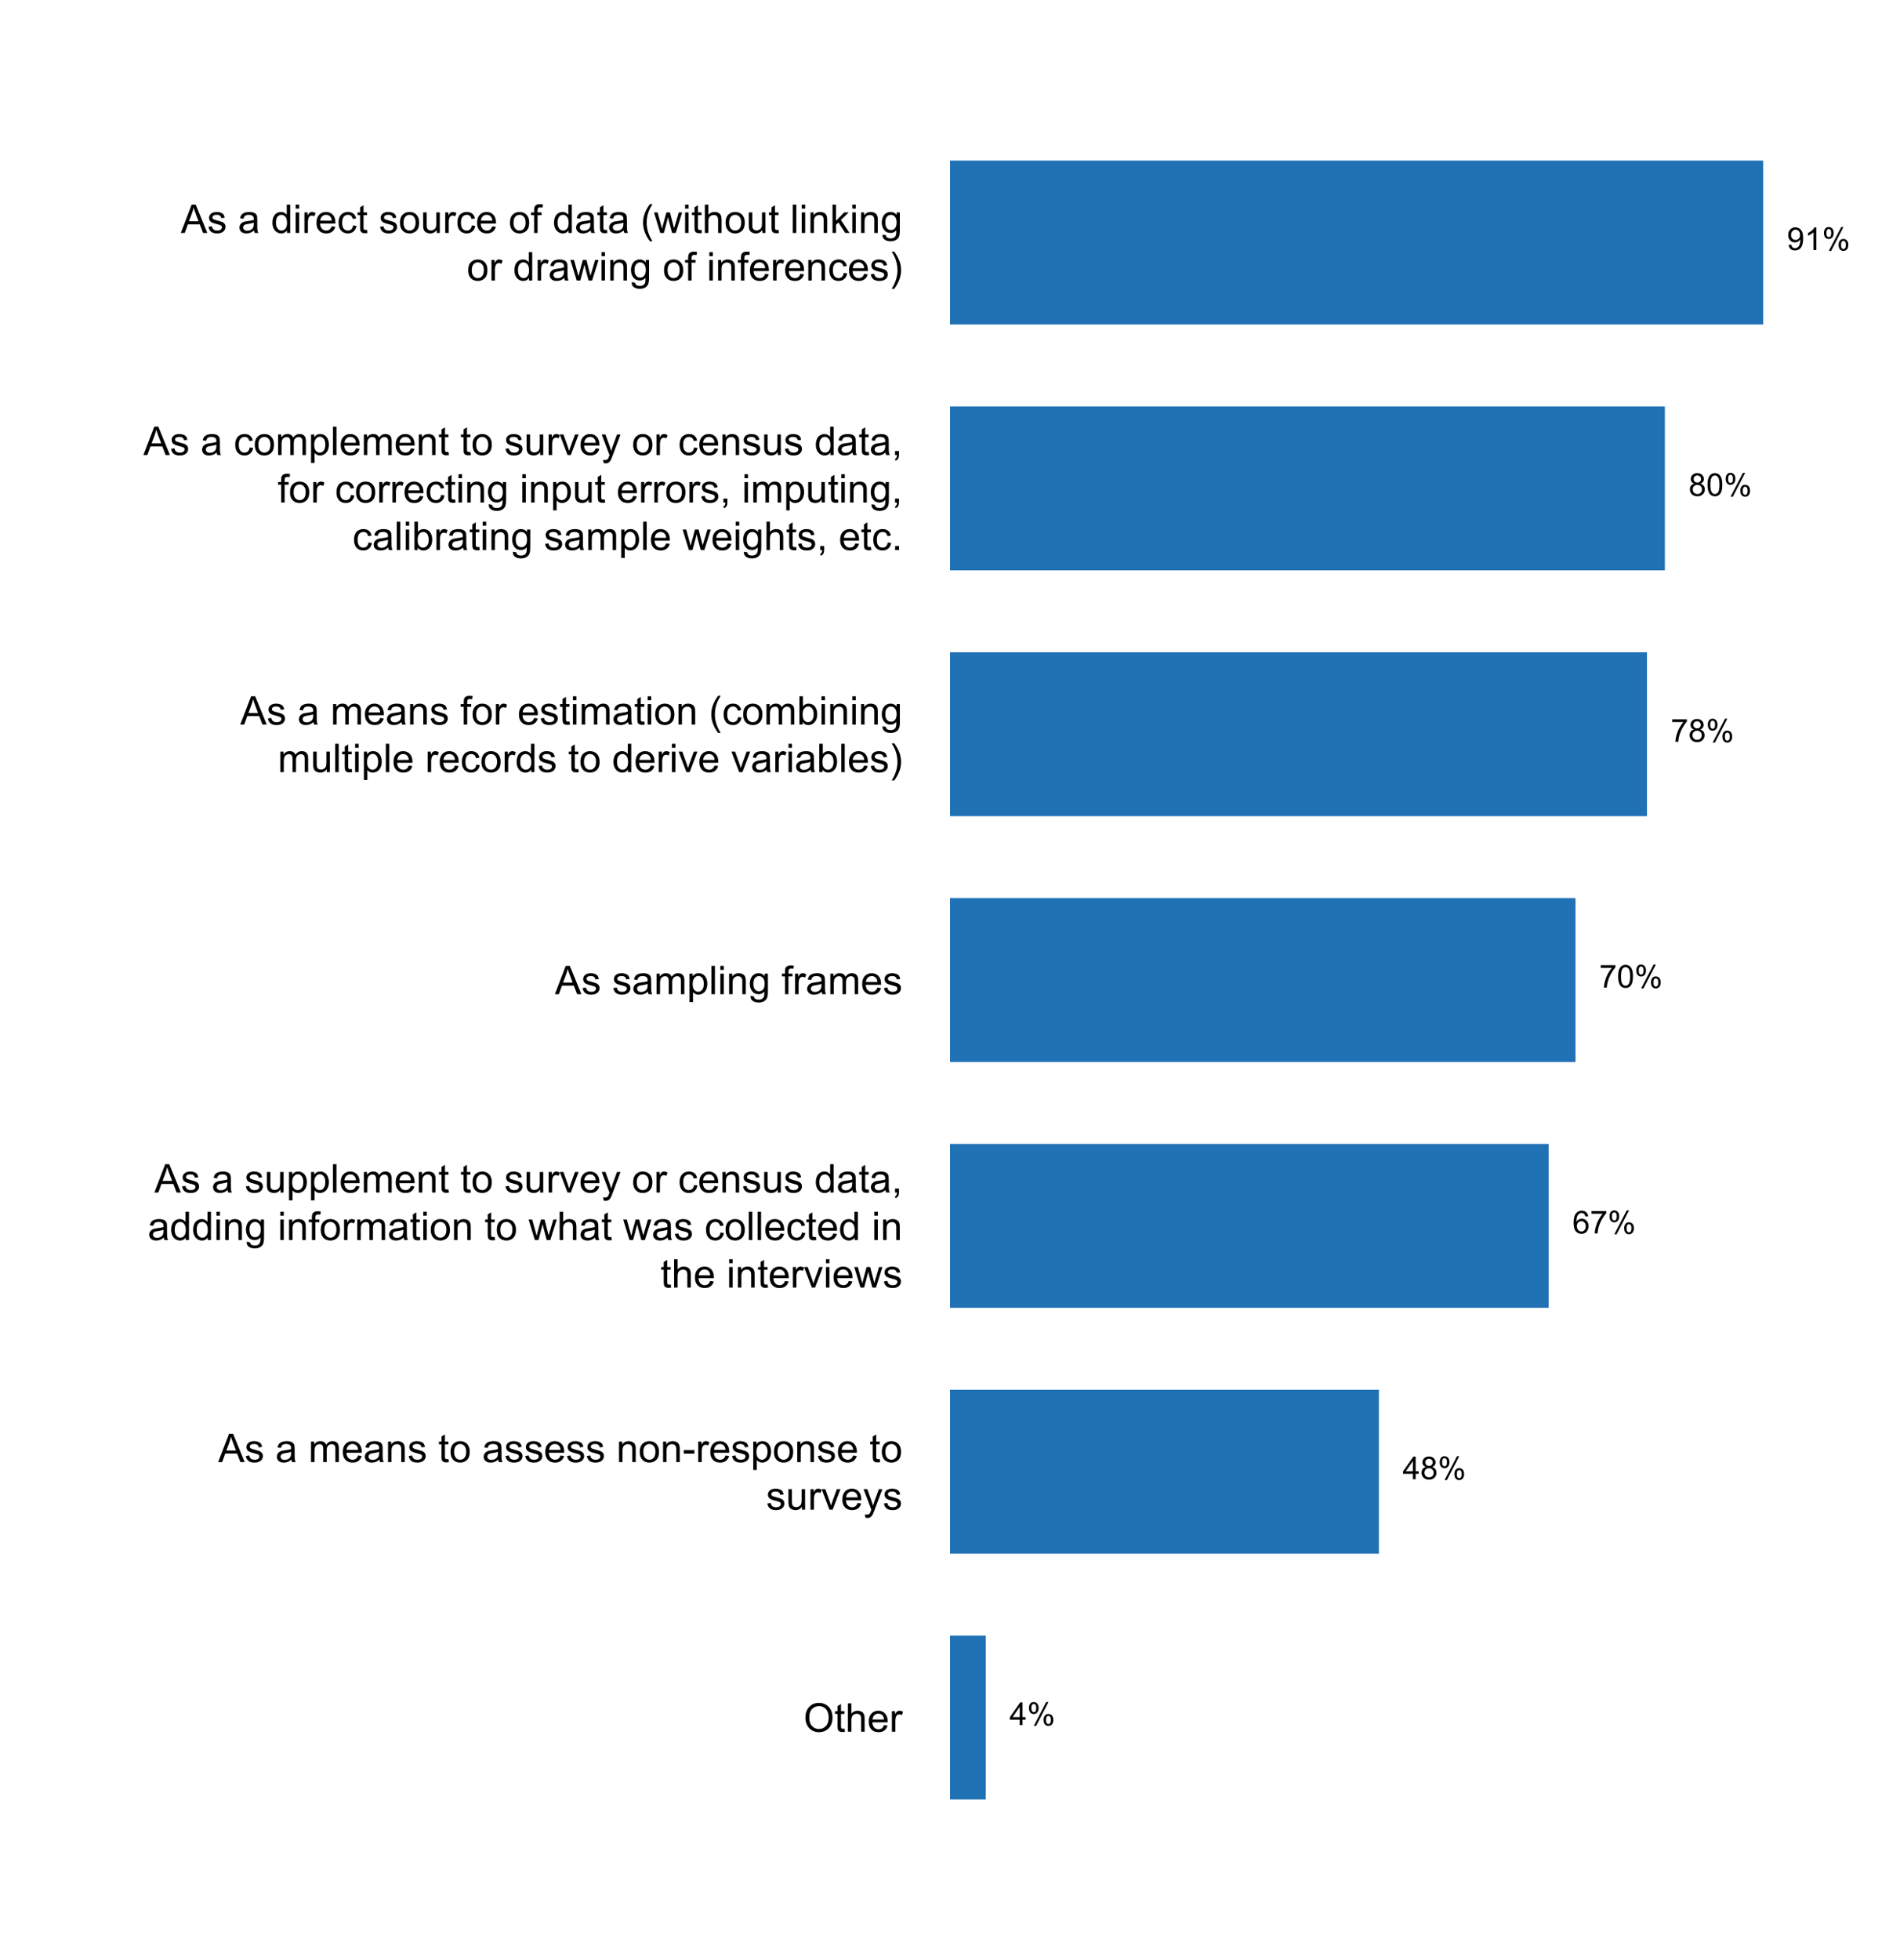 <?xml version="1.0" encoding="UTF-8"?>
<svg xmlns="http://www.w3.org/2000/svg" xmlns:xlink="http://www.w3.org/1999/xlink" width="576pt" height="594pt" viewBox="0 0 576 594" version="1.1">
<defs>
<g>
<symbol overflow="visible" id="glyph0-0">
<path style="stroke:none;" d="M 1.5 0 L 1.5 -7.5 L 7.5 -7.5 L 7.5 0 Z M 1.688 -0.188 L 7.312 -0.188 L 7.312 -7.312 L 1.688 -7.312 Z M 1.688 -0.188 "/>
</symbol>
<symbol overflow="visible" id="glyph0-1">
<path style="stroke:none;" d="M 0.578 -4.184 C 0.574 -5.605 0.957 -6.719 1.727 -7.531 C 2.488 -8.336 3.477 -8.742 4.695 -8.742 C 5.484 -8.742 6.199 -8.551 6.836 -8.172 C 7.473 -7.793 7.957 -7.266 8.293 -6.586 C 8.625 -5.906 8.793 -5.137 8.797 -4.281 C 8.793 -3.41 8.617 -2.633 8.27 -1.945 C 7.914 -1.258 7.418 -0.734 6.773 -0.383 C 6.125 -0.027 5.43 0.145 4.688 0.148 C 3.879 0.145 3.156 -0.047 2.52 -0.438 C 1.879 -0.824 1.395 -1.359 1.07 -2.039 C 0.738 -2.715 0.574 -3.43 0.578 -4.184 Z M 1.75 -4.164 C 1.746 -3.129 2.023 -2.312 2.586 -1.719 C 3.141 -1.121 3.84 -0.824 4.68 -0.828 C 5.535 -0.824 6.238 -1.125 6.793 -1.73 C 7.344 -2.328 7.621 -3.184 7.625 -4.289 C 7.621 -4.984 7.504 -5.594 7.27 -6.117 C 7.031 -6.641 6.684 -7.043 6.23 -7.332 C 5.77 -7.617 5.262 -7.762 4.699 -7.766 C 3.895 -7.762 3.199 -7.484 2.621 -6.934 C 2.035 -6.379 1.746 -5.457 1.75 -4.164 Z M 1.75 -4.164 "/>
</symbol>
<symbol overflow="visible" id="glyph0-2">
<path style="stroke:none;" d="M 3.094 -0.945 L 3.246 -0.012 C 2.949 0.051 2.684 0.082 2.449 0.082 C 2.066 0.082 1.77 0.023 1.559 -0.098 C 1.348 -0.219 1.199 -0.379 1.113 -0.578 C 1.027 -0.773 0.984 -1.188 0.984 -1.82 L 0.984 -5.402 L 0.211 -5.402 L 0.211 -6.223 L 0.984 -6.223 L 0.984 -7.766 L 2.031 -8.398 L 2.031 -6.223 L 3.094 -6.223 L 3.094 -5.402 L 2.031 -5.402 L 2.031 -1.766 C 2.027 -1.461 2.047 -1.27 2.086 -1.184 C 2.125 -1.098 2.184 -1.027 2.27 -0.977 C 2.352 -0.926 2.473 -0.902 2.633 -0.902 C 2.742 -0.902 2.898 -0.914 3.094 -0.945 Z M 3.094 -0.945 "/>
</symbol>
<symbol overflow="visible" id="glyph0-3">
<path style="stroke:none;" d="M 0.789 0 L 0.789 -8.59 L 1.844 -8.59 L 1.844 -5.508 C 2.336 -6.078 2.957 -6.363 3.711 -6.363 C 4.164 -6.363 4.566 -6.27 4.91 -6.09 C 5.25 -5.906 5.492 -5.656 5.641 -5.34 C 5.785 -5.016 5.859 -4.551 5.859 -3.945 L 5.859 0 L 4.805 0 L 4.805 -3.945 C 4.805 -4.469 4.688 -4.852 4.461 -5.094 C 4.227 -5.328 3.906 -5.449 3.492 -5.453 C 3.18 -5.449 2.883 -5.367 2.609 -5.211 C 2.328 -5.047 2.133 -4.828 2.02 -4.551 C 1.898 -4.273 1.84 -3.891 1.844 -3.406 L 1.844 0 Z M 0.789 0 "/>
</symbol>
<symbol overflow="visible" id="glyph0-4">
<path style="stroke:none;" d="M 5.051 -2.004 L 6.141 -1.867 C 5.969 -1.23 5.648 -0.738 5.184 -0.387 C 4.719 -0.035 4.125 0.141 3.406 0.141 C 2.492 0.141 1.77 -0.137 1.238 -0.699 C 0.699 -1.254 0.434 -2.043 0.438 -3.059 C 0.434 -4.105 0.703 -4.918 1.246 -5.496 C 1.781 -6.074 2.48 -6.363 3.344 -6.363 C 4.176 -6.363 4.855 -6.078 5.383 -5.512 C 5.91 -4.945 6.176 -4.148 6.176 -3.125 C 6.176 -3.059 6.172 -2.965 6.172 -2.844 L 1.531 -2.844 C 1.562 -2.156 1.758 -1.633 2.109 -1.27 C 2.457 -0.906 2.891 -0.727 3.41 -0.727 C 3.797 -0.727 4.125 -0.828 4.402 -1.031 C 4.672 -1.234 4.891 -1.559 5.051 -2.004 Z M 1.586 -3.711 L 5.062 -3.711 C 5.016 -4.227 4.883 -4.621 4.664 -4.887 C 4.328 -5.293 3.891 -5.496 3.359 -5.496 C 2.871 -5.496 2.465 -5.332 2.137 -5.008 C 1.805 -4.684 1.621 -4.25 1.586 -3.711 Z M 1.586 -3.711 "/>
</symbol>
<symbol overflow="visible" id="glyph0-5">
<path style="stroke:none;" d="M 0.781 0 L 0.781 -6.223 L 1.727 -6.223 L 1.727 -5.281 C 1.969 -5.719 2.191 -6.012 2.398 -6.152 C 2.602 -6.293 2.828 -6.363 3.078 -6.363 C 3.43 -6.363 3.793 -6.25 4.16 -6.023 L 3.797 -5.047 C 3.539 -5.195 3.281 -5.273 3.023 -5.273 C 2.793 -5.273 2.586 -5.203 2.402 -5.066 C 2.215 -4.926 2.082 -4.734 2.008 -4.488 C 1.891 -4.113 1.832 -3.703 1.836 -3.258 L 1.836 0 Z M 0.781 0 "/>
</symbol>
<symbol overflow="visible" id="glyph0-6">
<path style="stroke:none;" d="M -0.016 0 L 3.281 -8.59 L 4.508 -8.59 L 8.023 0 L 6.727 0 L 5.727 -2.602 L 2.133 -2.602 L 1.188 0 Z M 2.461 -3.527 L 5.375 -3.527 L 4.477 -5.906 C 4.203 -6.629 4 -7.223 3.867 -7.688 C 3.758 -7.133 3.602 -6.586 3.406 -6.047 Z M 2.461 -3.527 "/>
</symbol>
<symbol overflow="visible" id="glyph0-7">
<path style="stroke:none;" d="M 0.367 -1.859 L 1.414 -2.023 C 1.469 -1.602 1.633 -1.281 1.902 -1.059 C 2.168 -0.836 2.543 -0.727 3.023 -0.727 C 3.508 -0.727 3.867 -0.824 4.102 -1.023 C 4.336 -1.219 4.453 -1.449 4.453 -1.719 C 4.453 -1.953 4.348 -2.141 4.141 -2.281 C 3.996 -2.371 3.637 -2.492 3.062 -2.637 C 2.289 -2.832 1.754 -3 1.457 -3.145 C 1.156 -3.285 0.93 -3.48 0.777 -3.734 C 0.621 -3.984 0.543 -4.266 0.547 -4.57 C 0.543 -4.844 0.605 -5.098 0.734 -5.34 C 0.859 -5.574 1.035 -5.773 1.254 -5.93 C 1.418 -6.047 1.641 -6.148 1.926 -6.234 C 2.207 -6.32 2.512 -6.363 2.836 -6.363 C 3.324 -6.363 3.75 -6.293 4.121 -6.152 C 4.488 -6.012 4.762 -5.82 4.938 -5.578 C 5.113 -5.336 5.234 -5.016 5.305 -4.617 L 4.273 -4.477 C 4.223 -4.797 4.086 -5.047 3.863 -5.227 C 3.637 -5.406 3.32 -5.496 2.914 -5.496 C 2.426 -5.496 2.082 -5.414 1.875 -5.254 C 1.664 -5.094 1.559 -4.906 1.562 -4.695 C 1.559 -4.555 1.602 -4.434 1.695 -4.324 C 1.773 -4.211 1.91 -4.117 2.098 -4.043 C 2.203 -4.004 2.512 -3.914 3.031 -3.773 C 3.773 -3.574 4.293 -3.41 4.59 -3.285 C 4.879 -3.156 5.113 -2.973 5.285 -2.73 C 5.453 -2.488 5.535 -2.188 5.539 -1.828 C 5.535 -1.477 5.434 -1.145 5.23 -0.832 C 5.023 -0.52 4.727 -0.277 4.34 -0.113 C 3.953 0.059 3.516 0.141 3.031 0.141 C 2.219 0.141 1.602 -0.027 1.18 -0.363 C 0.754 -0.699 0.484 -1.195 0.367 -1.859 Z M 0.367 -1.859 "/>
</symbol>
<symbol overflow="visible" id="glyph0-8">
<path style="stroke:none;" d=""/>
</symbol>
<symbol overflow="visible" id="glyph0-9">
<path style="stroke:none;" d="M 4.852 -0.766 C 4.461 -0.434 4.082 -0.199 3.723 -0.062 C 3.355 0.074 2.969 0.141 2.562 0.141 C 1.875 0.141 1.352 -0.023 0.984 -0.359 C 0.617 -0.688 0.434 -1.117 0.434 -1.641 C 0.434 -1.945 0.5 -2.223 0.641 -2.473 C 0.777 -2.723 0.961 -2.926 1.188 -3.082 C 1.41 -3.234 1.664 -3.348 1.945 -3.43 C 2.152 -3.477 2.465 -3.531 2.883 -3.586 C 3.734 -3.688 4.359 -3.809 4.766 -3.949 C 4.766 -4.09 4.77 -4.18 4.77 -4.227 C 4.77 -4.648 4.668 -4.953 4.469 -5.133 C 4.199 -5.371 3.801 -5.488 3.27 -5.492 C 2.77 -5.488 2.402 -5.402 2.168 -5.23 C 1.934 -5.055 1.758 -4.746 1.648 -4.305 L 0.617 -4.445 C 0.707 -4.887 0.863 -5.242 1.078 -5.516 C 1.289 -5.781 1.598 -5.992 2.008 -6.141 C 2.41 -6.289 2.883 -6.363 3.422 -6.363 C 3.953 -6.363 4.383 -6.301 4.715 -6.176 C 5.047 -6.051 5.293 -5.891 5.449 -5.703 C 5.605 -5.512 5.715 -5.273 5.777 -4.984 C 5.809 -4.805 5.824 -4.48 5.828 -4.016 L 5.828 -2.609 C 5.824 -1.625 5.848 -1.004 5.895 -0.746 C 5.941 -0.484 6.031 -0.238 6.164 0 L 5.062 0 C 4.953 -0.219 4.883 -0.473 4.852 -0.766 Z M 4.766 -3.125 C 4.375 -2.965 3.801 -2.832 3.039 -2.727 C 2.605 -2.66 2.301 -2.59 2.121 -2.516 C 1.941 -2.434 1.801 -2.32 1.703 -2.172 C 1.605 -2.02 1.559 -1.852 1.559 -1.672 C 1.559 -1.387 1.664 -1.152 1.875 -0.969 C 2.086 -0.777 2.398 -0.684 2.812 -0.688 C 3.219 -0.684 3.578 -0.773 3.895 -0.953 C 4.211 -1.129 4.445 -1.371 4.594 -1.68 C 4.707 -1.918 4.762 -2.27 4.766 -2.734 Z M 4.766 -3.125 "/>
</symbol>
<symbol overflow="visible" id="glyph0-10">
<path style="stroke:none;" d="M 0.789 0 L 0.789 -6.223 L 1.734 -6.223 L 1.734 -5.352 C 1.93 -5.648 2.188 -5.895 2.512 -6.082 C 2.836 -6.27 3.207 -6.363 3.621 -6.363 C 4.082 -6.363 4.457 -6.266 4.754 -6.074 C 5.043 -5.883 5.254 -5.617 5.379 -5.273 C 5.871 -6 6.512 -6.363 7.301 -6.363 C 7.918 -6.363 8.391 -6.191 8.723 -5.848 C 9.055 -5.504 9.223 -4.977 9.223 -4.273 L 9.223 0 L 8.172 0 L 8.172 -3.922 C 8.168 -4.34 8.133 -4.645 8.07 -4.832 C 8 -5.016 7.879 -5.164 7.699 -5.277 C 7.52 -5.391 7.309 -5.449 7.066 -5.449 C 6.629 -5.449 6.266 -5.301 5.977 -5.012 C 5.688 -4.719 5.543 -4.254 5.543 -3.617 L 5.543 0 L 4.488 0 L 4.488 -4.043 C 4.488 -4.512 4.402 -4.863 4.23 -5.098 C 4.059 -5.332 3.777 -5.449 3.387 -5.449 C 3.09 -5.449 2.812 -5.371 2.562 -5.215 C 2.309 -5.059 2.129 -4.828 2.016 -4.527 C 1.898 -4.227 1.84 -3.793 1.844 -3.227 L 1.844 0 Z M 0.789 0 "/>
</symbol>
<symbol overflow="visible" id="glyph0-11">
<path style="stroke:none;" d="M 0.789 0 L 0.789 -6.223 L 1.742 -6.223 L 1.742 -5.336 C 2.195 -6.02 2.855 -6.363 3.719 -6.363 C 4.09 -6.363 4.434 -6.293 4.754 -6.16 C 5.066 -6.023 5.305 -5.848 5.461 -5.633 C 5.617 -5.41 5.727 -5.152 5.789 -4.852 C 5.828 -4.656 5.848 -4.312 5.848 -3.828 L 5.848 0 L 4.793 0 L 4.793 -3.785 C 4.793 -4.215 4.75 -4.535 4.668 -4.75 C 4.586 -4.961 4.441 -5.129 4.234 -5.258 C 4.023 -5.383 3.777 -5.449 3.5 -5.449 C 3.047 -5.449 2.66 -5.305 2.332 -5.02 C 2.004 -4.734 1.84 -4.195 1.844 -3.398 L 1.844 0 Z M 0.789 0 "/>
</symbol>
<symbol overflow="visible" id="glyph0-12">
<path style="stroke:none;" d="M 0.398 -3.109 C 0.398 -4.262 0.719 -5.117 1.359 -5.672 C 1.895 -6.133 2.547 -6.363 3.316 -6.363 C 4.172 -6.363 4.871 -6.082 5.414 -5.52 C 5.953 -4.957 6.223 -4.184 6.227 -3.199 C 6.223 -2.398 6.102 -1.766 5.867 -1.309 C 5.625 -0.848 5.277 -0.492 4.82 -0.238 C 4.359 0.016 3.859 0.141 3.316 0.141 C 2.441 0.141 1.734 -0.137 1.203 -0.695 C 0.664 -1.254 0.398 -2.059 0.398 -3.109 Z M 1.484 -3.109 C 1.48 -2.309 1.656 -1.711 2.004 -1.32 C 2.348 -0.922 2.785 -0.727 3.316 -0.727 C 3.84 -0.727 4.273 -0.926 4.621 -1.324 C 4.969 -1.723 5.145 -2.328 5.145 -3.148 C 5.145 -3.914 4.969 -4.496 4.617 -4.895 C 4.266 -5.289 3.832 -5.488 3.316 -5.492 C 2.785 -5.488 2.348 -5.293 2.004 -4.898 C 1.656 -4.5 1.48 -3.902 1.484 -3.109 Z M 1.484 -3.109 "/>
</symbol>
<symbol overflow="visible" id="glyph0-13">
<path style="stroke:none;" d="M 0.383 -2.578 L 0.383 -3.641 L 3.621 -3.641 L 3.621 -2.578 Z M 0.383 -2.578 "/>
</symbol>
<symbol overflow="visible" id="glyph0-14">
<path style="stroke:none;" d="M 0.789 2.383 L 0.789 -6.223 L 1.75 -6.223 L 1.75 -5.414 C 1.977 -5.73 2.234 -5.965 2.52 -6.125 C 2.801 -6.281 3.145 -6.363 3.555 -6.363 C 4.082 -6.363 4.551 -6.227 4.961 -5.953 C 5.363 -5.68 5.672 -5.293 5.883 -4.793 C 6.09 -4.293 6.191 -3.746 6.195 -3.156 C 6.191 -2.52 6.078 -1.945 5.852 -1.438 C 5.621 -0.922 5.289 -0.531 4.855 -0.266 C 4.418 0.008 3.961 0.141 3.48 0.141 C 3.129 0.141 2.812 0.066 2.535 -0.082 C 2.254 -0.23 2.023 -0.418 1.844 -0.645 L 1.844 2.383 Z M 1.746 -3.078 C 1.746 -2.273 1.906 -1.684 2.23 -1.301 C 2.555 -0.918 2.949 -0.727 3.41 -0.727 C 3.879 -0.727 4.277 -0.922 4.613 -1.32 C 4.945 -1.711 5.113 -2.328 5.117 -3.164 C 5.113 -3.953 4.949 -4.547 4.625 -4.945 C 4.297 -5.34 3.91 -5.535 3.457 -5.539 C 3.004 -5.535 2.605 -5.324 2.262 -4.906 C 1.918 -4.484 1.746 -3.875 1.746 -3.078 Z M 1.746 -3.078 "/>
</symbol>
<symbol overflow="visible" id="glyph0-15">
<path style="stroke:none;" d="M 4.867 0 L 4.867 -0.914 C 4.379 -0.211 3.723 0.141 2.895 0.141 C 2.527 0.141 2.184 0.07 1.867 -0.07 C 1.547 -0.211 1.309 -0.387 1.156 -0.602 C 1 -0.812 0.895 -1.074 0.832 -1.383 C 0.785 -1.59 0.762 -1.918 0.766 -2.367 L 0.766 -6.223 L 1.82 -6.223 L 1.82 -2.773 C 1.816 -2.219 1.84 -1.848 1.887 -1.656 C 1.949 -1.379 2.09 -1.16 2.309 -1.004 C 2.523 -0.84 2.789 -0.762 3.105 -0.766 C 3.418 -0.762 3.715 -0.844 3.996 -1.008 C 4.273 -1.172 4.469 -1.391 4.586 -1.672 C 4.699 -1.949 4.758 -2.355 4.758 -2.891 L 4.758 -6.223 L 5.812 -6.223 L 5.812 0 Z M 4.867 0 "/>
</symbol>
<symbol overflow="visible" id="glyph0-16">
<path style="stroke:none;" d="M 2.52 0 L 0.152 -6.223 L 1.266 -6.223 L 2.602 -2.496 C 2.746 -2.09 2.879 -1.672 3 -1.242 C 3.094 -1.57 3.223 -1.965 3.391 -2.426 L 4.773 -6.223 L 5.859 -6.223 L 3.504 0 Z M 2.52 0 "/>
</symbol>
<symbol overflow="visible" id="glyph0-17">
<path style="stroke:none;" d="M 0.742 2.398 L 0.625 1.406 C 0.855 1.469 1.059 1.5 1.23 1.5 C 1.465 1.5 1.652 1.461 1.793 1.383 C 1.934 1.305 2.047 1.195 2.141 1.055 C 2.203 0.949 2.312 0.688 2.461 0.27 C 2.48 0.207 2.512 0.121 2.555 0.012 L 0.195 -6.223 L 1.328 -6.223 L 2.625 -2.617 C 2.789 -2.16 2.938 -1.68 3.078 -1.18 C 3.195 -1.66 3.34 -2.133 3.508 -2.594 L 4.84 -6.223 L 5.895 -6.223 L 3.527 0.105 C 3.273 0.789 3.074 1.258 2.938 1.516 C 2.746 1.863 2.531 2.117 2.293 2.281 C 2.047 2.438 1.758 2.52 1.422 2.523 C 1.215 2.52 0.988 2.477 0.742 2.398 Z M 0.742 2.398 "/>
</symbol>
<symbol overflow="visible" id="glyph0-18">
<path style="stroke:none;" d="M 0.766 0 L 0.766 -8.59 L 1.82 -8.59 L 1.82 0 Z M 0.766 0 "/>
</symbol>
<symbol overflow="visible" id="glyph0-19">
<path style="stroke:none;" d="M 4.852 -2.281 L 5.891 -2.145 C 5.773 -1.426 5.484 -0.863 5.02 -0.465 C 4.551 -0.059 3.977 0.141 3.297 0.141 C 2.445 0.141 1.762 -0.137 1.246 -0.695 C 0.727 -1.25 0.469 -2.047 0.469 -3.086 C 0.469 -3.754 0.578 -4.344 0.801 -4.852 C 1.023 -5.355 1.363 -5.73 1.816 -5.984 C 2.27 -6.234 2.766 -6.363 3.305 -6.363 C 3.98 -6.363 4.531 -6.191 4.965 -5.848 C 5.391 -5.504 5.668 -5.02 5.789 -4.395 L 4.766 -4.234 C 4.664 -4.652 4.492 -4.969 4.246 -5.18 C 3.996 -5.391 3.695 -5.496 3.344 -5.496 C 2.809 -5.496 2.379 -5.305 2.051 -4.922 C 1.719 -4.539 1.551 -3.938 1.555 -3.117 C 1.551 -2.281 1.711 -1.672 2.035 -1.293 C 2.352 -0.914 2.77 -0.727 3.289 -0.727 C 3.695 -0.727 4.043 -0.852 4.324 -1.105 C 4.602 -1.359 4.777 -1.75 4.852 -2.281 Z M 4.852 -2.281 "/>
</symbol>
<symbol overflow="visible" id="glyph0-20">
<path style="stroke:none;" d="M 4.828 0 L 4.828 -0.785 C 4.43 -0.168 3.848 0.141 3.086 0.141 C 2.59 0.141 2.133 0.004 1.719 -0.27 C 1.297 -0.543 0.977 -0.922 0.75 -1.414 C 0.523 -1.898 0.41 -2.465 0.41 -3.105 C 0.41 -3.727 0.512 -4.289 0.719 -4.797 C 0.926 -5.301 1.238 -5.688 1.652 -5.957 C 2.066 -6.227 2.527 -6.363 3.039 -6.363 C 3.41 -6.363 3.746 -6.281 4.043 -6.125 C 4.336 -5.965 4.574 -5.762 4.758 -5.508 L 4.758 -8.59 L 5.805 -8.59 L 5.805 0 Z M 1.492 -3.105 C 1.488 -2.309 1.656 -1.711 1.996 -1.316 C 2.328 -0.922 2.727 -0.727 3.188 -0.727 C 3.648 -0.727 4.039 -0.914 4.359 -1.293 C 4.68 -1.668 4.84 -2.242 4.844 -3.016 C 4.84 -3.867 4.676 -4.492 4.352 -4.895 C 4.02 -5.289 3.617 -5.488 3.141 -5.492 C 2.672 -5.488 2.277 -5.297 1.965 -4.918 C 1.645 -4.531 1.488 -3.93 1.492 -3.105 Z M 1.492 -3.105 "/>
</symbol>
<symbol overflow="visible" id="glyph0-21">
<path style="stroke:none;" d="M 1.066 0 L 1.066 -1.203 L 2.266 -1.203 L 2.266 0 C 2.262 0.441 2.184 0.797 2.031 1.07 C 1.871 1.34 1.625 1.551 1.289 1.699 L 0.996 1.25 C 1.215 1.148 1.379 1.004 1.488 0.816 C 1.594 0.621 1.652 0.352 1.664 0 Z M 1.066 0 "/>
</symbol>
<symbol overflow="visible" id="glyph0-22">
<path style="stroke:none;" d="M 0.797 -7.375 L 0.797 -8.59 L 1.852 -8.59 L 1.852 -7.375 Z M 0.797 0 L 0.797 -6.223 L 1.852 -6.223 L 1.852 0 Z M 0.797 0 "/>
</symbol>
<symbol overflow="visible" id="glyph0-23">
<path style="stroke:none;" d="M 0.598 0.516 L 1.625 0.668 C 1.664 0.98 1.785 1.211 1.98 1.359 C 2.242 1.555 2.598 1.652 3.055 1.652 C 3.539 1.652 3.918 1.555 4.184 1.359 C 4.449 1.164 4.629 0.891 4.723 0.539 C 4.777 0.324 4.801 -0.125 4.797 -0.812 C 4.336 -0.27 3.762 0 3.078 0 C 2.219 0 1.559 -0.309 1.09 -0.926 C 0.621 -1.543 0.387 -2.281 0.387 -3.148 C 0.387 -3.738 0.492 -4.285 0.707 -4.789 C 0.922 -5.289 1.234 -5.68 1.645 -5.953 C 2.051 -6.227 2.531 -6.363 3.082 -6.363 C 3.816 -6.363 4.422 -6.066 4.898 -5.473 L 4.898 -6.223 L 5.871 -6.223 L 5.871 -0.844 C 5.871 0.125 5.77 0.809 5.574 1.215 C 5.375 1.613 5.062 1.934 4.637 2.172 C 4.207 2.402 3.684 2.52 3.059 2.523 C 2.316 2.52 1.715 2.352 1.258 2.023 C 0.801 1.688 0.582 1.188 0.598 0.516 Z M 1.469 -3.223 C 1.465 -2.406 1.629 -1.809 1.957 -1.438 C 2.281 -1.059 2.688 -0.871 3.176 -0.875 C 3.66 -0.871 4.066 -1.059 4.395 -1.434 C 4.723 -1.805 4.887 -2.391 4.887 -3.188 C 4.887 -3.945 4.715 -4.52 4.379 -4.91 C 4.039 -5.297 3.633 -5.488 3.156 -5.492 C 2.684 -5.488 2.285 -5.297 1.961 -4.918 C 1.629 -4.535 1.465 -3.973 1.469 -3.223 Z M 1.469 -3.223 "/>
</symbol>
<symbol overflow="visible" id="glyph0-24">
<path style="stroke:none;" d="M 1.043 0 L 1.043 -5.402 L 0.109 -5.402 L 0.109 -6.223 L 1.043 -6.223 L 1.043 -6.883 C 1.043 -7.301 1.078 -7.613 1.156 -7.816 C 1.25 -8.09 1.43 -8.309 1.688 -8.48 C 1.945 -8.645 2.305 -8.73 2.766 -8.734 C 3.062 -8.73 3.391 -8.695 3.75 -8.633 L 3.594 -7.711 C 3.371 -7.75 3.164 -7.77 2.969 -7.77 C 2.648 -7.77 2.422 -7.699 2.293 -7.562 C 2.156 -7.426 2.09 -7.172 2.094 -6.797 L 2.094 -6.223 L 3.305 -6.223 L 3.305 -5.402 L 2.094 -5.402 L 2.094 0 Z M 1.043 0 "/>
</symbol>
<symbol overflow="visible" id="glyph0-25">
<path style="stroke:none;" d="M 1.938 0 L 0.035 -6.223 L 1.125 -6.223 L 2.117 -2.633 L 2.484 -1.297 C 2.5 -1.359 2.605 -1.789 2.805 -2.578 L 3.797 -6.223 L 4.883 -6.223 L 5.812 -2.613 L 6.125 -1.422 L 6.48 -2.625 L 7.547 -6.223 L 8.57 -6.223 L 6.625 0 L 5.531 0 L 4.539 -3.727 L 4.301 -4.789 L 3.039 0 Z M 1.938 0 "/>
</symbol>
<symbol overflow="visible" id="glyph0-26">
<path style="stroke:none;" d="M 2.805 2.523 C 2.223 1.785 1.73 0.93 1.328 -0.055 C 0.926 -1.035 0.727 -2.055 0.727 -3.109 C 0.727 -4.039 0.875 -4.93 1.18 -5.781 C 1.523 -6.77 2.066 -7.754 2.805 -8.734 L 3.562 -8.734 C 3.086 -7.918 2.773 -7.34 2.625 -6.996 C 2.383 -6.457 2.195 -5.895 2.062 -5.309 C 1.895 -4.574 1.809 -3.84 1.812 -3.105 C 1.809 -1.227 2.395 0.648 3.562 2.523 Z M 2.805 2.523 "/>
</symbol>
<symbol overflow="visible" id="glyph0-27">
<path style="stroke:none;" d="M 1.766 0 L 0.785 0 L 0.785 -8.59 L 1.84 -8.59 L 1.84 -5.523 C 2.285 -6.082 2.852 -6.363 3.547 -6.363 C 3.922 -6.363 4.285 -6.285 4.629 -6.129 C 4.973 -5.973 5.254 -5.754 5.473 -5.48 C 5.691 -5.199 5.863 -4.863 5.992 -4.469 C 6.113 -4.074 6.176 -3.652 6.18 -3.203 C 6.176 -2.137 5.914 -1.312 5.391 -0.73 C 4.863 -0.148 4.23 0.141 3.492 0.141 C 2.758 0.141 2.18 -0.164 1.766 -0.781 Z M 1.75 -3.156 C 1.746 -2.41 1.848 -1.871 2.055 -1.539 C 2.387 -0.996 2.836 -0.727 3.406 -0.727 C 3.859 -0.727 4.258 -0.926 4.598 -1.328 C 4.93 -1.727 5.098 -2.324 5.102 -3.117 C 5.098 -3.93 4.938 -4.527 4.617 -4.914 C 4.297 -5.301 3.906 -5.496 3.453 -5.496 C 2.984 -5.496 2.586 -5.293 2.254 -4.895 C 1.914 -4.492 1.746 -3.914 1.75 -3.156 Z M 1.75 -3.156 "/>
</symbol>
<symbol overflow="visible" id="glyph0-28">
<path style="stroke:none;" d="M 1.484 2.523 L 0.727 2.523 C 1.891 0.648 2.473 -1.227 2.477 -3.105 C 2.473 -3.84 2.391 -4.566 2.227 -5.289 C 2.094 -5.875 1.906 -6.438 1.672 -6.977 C 1.516 -7.328 1.203 -7.914 0.727 -8.734 L 1.484 -8.734 C 2.215 -7.754 2.758 -6.77 3.109 -5.781 C 3.41 -4.93 3.562 -4.039 3.562 -3.109 C 3.562 -2.055 3.359 -1.035 2.957 -0.055 C 2.551 0.93 2.059 1.785 1.484 2.523 Z M 1.484 2.523 "/>
</symbol>
<symbol overflow="visible" id="glyph0-29">
<path style="stroke:none;" d="M 1.09 0 L 1.09 -1.203 L 2.289 -1.203 L 2.289 0 Z M 1.09 0 "/>
</symbol>
<symbol overflow="visible" id="glyph0-30">
<path style="stroke:none;" d="M 0.797 0 L 0.797 -8.59 L 1.852 -8.59 L 1.852 -3.691 L 4.348 -6.223 L 5.711 -6.223 L 3.336 -3.914 L 5.953 0 L 4.652 0 L 2.594 -3.18 L 1.852 -2.469 L 1.852 0 Z M 0.797 0 "/>
</symbol>
<symbol overflow="visible" id="glyph1-0">
<path style="stroke:none;" d="M 1.199 0 L 1.199 -6 L 6 -6 L 6 0 Z M 1.352 -0.148 L 5.852 -0.148 L 5.852 -5.852 L 1.352 -5.852 Z M 1.352 -0.148 "/>
</symbol>
<symbol overflow="visible" id="glyph1-1">
<path style="stroke:none;" d="M 3.102 0 L 3.102 -1.645 L 0.121 -1.645 L 0.121 -2.418 L 3.258 -6.871 L 3.945 -6.871 L 3.945 -2.418 L 4.875 -2.418 L 4.875 -1.645 L 3.945 -1.645 L 3.945 0 Z M 3.102 -2.418 L 3.102 -5.516 L 0.953 -2.418 Z M 3.102 -2.418 "/>
</symbol>
<symbol overflow="visible" id="glyph1-2">
<path style="stroke:none;" d="M 0.559 -5.223 C 0.555 -5.707 0.68 -6.125 0.926 -6.473 C 1.172 -6.812 1.527 -6.984 2 -6.988 C 2.43 -6.984 2.789 -6.832 3.07 -6.527 C 3.352 -6.219 3.492 -5.766 3.496 -5.172 C 3.492 -4.586 3.348 -4.137 3.066 -3.824 C 2.777 -3.508 2.426 -3.352 2.012 -3.355 C 1.59 -3.352 1.246 -3.508 0.973 -3.82 C 0.695 -4.129 0.555 -4.594 0.559 -5.223 Z M 2.023 -6.406 C 1.812 -6.402 1.641 -6.312 1.5 -6.133 C 1.359 -5.949 1.289 -5.617 1.293 -5.137 C 1.289 -4.695 1.359 -4.387 1.504 -4.207 C 1.641 -4.027 1.812 -3.938 2.023 -3.938 C 2.234 -3.938 2.41 -4.027 2.551 -4.207 C 2.688 -4.387 2.758 -4.719 2.762 -5.203 C 2.758 -5.645 2.688 -5.953 2.551 -6.137 C 2.406 -6.312 2.23 -6.402 2.023 -6.406 Z M 2.031 0.254 L 5.789 -6.988 L 6.473 -6.988 L 2.727 0.254 Z M 5 -1.613 C 4.996 -2.102 5.121 -2.52 5.371 -2.863 C 5.617 -3.203 5.977 -3.375 6.449 -3.379 C 6.879 -3.375 7.234 -3.223 7.52 -2.918 C 7.801 -2.609 7.945 -2.156 7.945 -1.562 C 7.945 -0.977 7.801 -0.527 7.516 -0.215 C 7.227 0.098 6.871 0.25 6.453 0.254 C 6.035 0.25 5.691 0.098 5.414 -0.211 C 5.137 -0.523 4.996 -0.988 5 -1.613 Z M 6.473 -2.797 C 6.258 -2.793 6.082 -2.703 5.945 -2.523 C 5.805 -2.34 5.734 -2.008 5.738 -1.527 C 5.734 -1.086 5.805 -0.777 5.949 -0.598 C 6.086 -0.418 6.262 -0.328 6.469 -0.328 C 6.684 -0.328 6.859 -0.418 7 -0.598 C 7.137 -0.777 7.207 -1.109 7.211 -1.594 C 7.207 -2.035 7.137 -2.344 7 -2.527 C 6.855 -2.703 6.68 -2.793 6.473 -2.797 Z M 6.473 -2.797 "/>
</symbol>
<symbol overflow="visible" id="glyph1-3">
<path style="stroke:none;" d="M 1.695 -3.727 C 1.344 -3.852 1.086 -4.031 0.918 -4.273 C 0.746 -4.508 0.66 -4.793 0.664 -5.129 C 0.66 -5.625 0.84 -6.047 1.203 -6.387 C 1.559 -6.727 2.039 -6.895 2.641 -6.898 C 3.238 -6.895 3.719 -6.723 4.086 -6.375 C 4.449 -6.027 4.633 -5.602 4.637 -5.105 C 4.633 -4.781 4.551 -4.504 4.383 -4.27 C 4.215 -4.031 3.961 -3.852 3.625 -3.727 C 4.043 -3.586 4.363 -3.363 4.586 -3.059 C 4.805 -2.754 4.914 -2.387 4.918 -1.965 C 4.914 -1.371 4.707 -0.879 4.293 -0.48 C 3.875 -0.082 3.328 0.117 2.652 0.117 C 1.973 0.117 1.426 -0.082 1.012 -0.484 C 0.594 -0.883 0.387 -1.383 0.391 -1.988 C 0.387 -2.43 0.5 -2.805 0.73 -3.109 C 0.953 -3.41 1.273 -3.617 1.695 -3.727 Z M 1.527 -5.156 C 1.523 -4.828 1.629 -4.562 1.84 -4.359 C 2.051 -4.152 2.32 -4.047 2.656 -4.051 C 2.977 -4.047 3.246 -4.148 3.457 -4.355 C 3.664 -4.559 3.766 -4.812 3.77 -5.109 C 3.766 -5.418 3.66 -5.676 3.445 -5.891 C 3.23 -6.098 2.965 -6.203 2.648 -6.207 C 2.324 -6.203 2.055 -6.102 1.844 -5.895 C 1.629 -5.688 1.523 -5.441 1.527 -5.156 Z M 1.258 -1.984 C 1.254 -1.738 1.309 -1.504 1.426 -1.281 C 1.535 -1.055 1.707 -0.883 1.934 -0.762 C 2.16 -0.637 2.402 -0.574 2.664 -0.578 C 3.062 -0.574 3.395 -0.703 3.66 -0.965 C 3.922 -1.223 4.055 -1.551 4.055 -1.953 C 4.055 -2.355 3.918 -2.691 3.648 -2.961 C 3.375 -3.223 3.035 -3.355 2.633 -3.359 C 2.234 -3.355 1.906 -3.227 1.648 -2.965 C 1.383 -2.703 1.254 -2.375 1.258 -1.984 Z M 1.258 -1.984 "/>
</symbol>
<symbol overflow="visible" id="glyph1-4">
<path style="stroke:none;" d="M 4.777 -5.188 L 3.938 -5.125 C 3.859 -5.453 3.75 -5.691 3.617 -5.844 C 3.387 -6.082 3.105 -6.203 2.773 -6.207 C 2.5 -6.203 2.266 -6.129 2.066 -5.98 C 1.797 -5.785 1.586 -5.504 1.438 -5.133 C 1.281 -4.758 1.203 -4.227 1.199 -3.543 C 1.398 -3.852 1.648 -4.082 1.945 -4.23 C 2.238 -4.379 2.543 -4.453 2.867 -4.457 C 3.426 -4.453 3.906 -4.246 4.305 -3.836 C 4.699 -3.418 4.898 -2.883 4.898 -2.23 C 4.898 -1.797 4.805 -1.395 4.617 -1.027 C 4.43 -0.652 4.172 -0.371 3.852 -0.176 C 3.523 0.02 3.156 0.117 2.746 0.117 C 2.039 0.117 1.465 -0.141 1.023 -0.656 C 0.578 -1.172 0.355 -2.023 0.359 -3.215 C 0.355 -4.539 0.602 -5.504 1.098 -6.113 C 1.52 -6.633 2.098 -6.895 2.828 -6.898 C 3.363 -6.895 3.805 -6.746 4.152 -6.445 C 4.496 -6.141 4.703 -5.719 4.777 -5.188 Z M 1.332 -2.227 C 1.328 -1.934 1.391 -1.652 1.516 -1.391 C 1.637 -1.121 1.809 -0.922 2.035 -0.785 C 2.254 -0.645 2.488 -0.574 2.734 -0.578 C 3.086 -0.574 3.391 -0.719 3.648 -1.008 C 3.902 -1.293 4.031 -1.684 4.035 -2.18 C 4.031 -2.652 3.906 -3.023 3.656 -3.301 C 3.402 -3.57 3.082 -3.707 2.699 -3.711 C 2.316 -3.707 1.992 -3.57 1.73 -3.301 C 1.461 -3.023 1.328 -2.668 1.332 -2.227 Z M 1.332 -2.227 "/>
</symbol>
<symbol overflow="visible" id="glyph1-5">
<path style="stroke:none;" d="M 0.453 -5.973 L 0.453 -6.781 L 4.902 -6.781 L 4.902 -6.125 C 4.461 -5.656 4.027 -5.039 3.602 -4.27 C 3.168 -3.496 2.836 -2.703 2.605 -1.891 C 2.434 -1.312 2.324 -0.684 2.281 0 L 1.414 0 C 1.422 -0.539 1.531 -1.191 1.734 -1.961 C 1.938 -2.723 2.227 -3.461 2.609 -4.176 C 2.984 -4.883 3.391 -5.48 3.82 -5.973 Z M 0.453 -5.973 "/>
</symbol>
<symbol overflow="visible" id="glyph1-6">
<path style="stroke:none;" d="M 0.398 -3.391 C 0.398 -4.199 0.48 -4.852 0.648 -5.352 C 0.812 -5.844 1.062 -6.227 1.395 -6.496 C 1.723 -6.762 2.137 -6.895 2.641 -6.898 C 3.004 -6.895 3.328 -6.82 3.609 -6.676 C 3.887 -6.523 4.113 -6.312 4.297 -6.035 C 4.477 -5.754 4.621 -5.41 4.723 -5.012 C 4.824 -4.605 4.875 -4.066 4.879 -3.391 C 4.875 -2.582 4.793 -1.93 4.629 -1.438 C 4.465 -0.938 4.215 -0.555 3.887 -0.289 C 3.555 -0.016 3.141 0.117 2.641 0.117 C 1.973 0.117 1.453 -0.117 1.078 -0.594 C 0.625 -1.164 0.398 -2.098 0.398 -3.391 Z M 1.266 -3.391 C 1.266 -2.258 1.395 -1.508 1.66 -1.137 C 1.922 -0.762 2.25 -0.574 2.641 -0.578 C 3.023 -0.574 3.348 -0.762 3.613 -1.141 C 3.875 -1.512 4.008 -2.262 4.012 -3.391 C 4.008 -4.52 3.875 -5.27 3.613 -5.645 C 3.348 -6.012 3.02 -6.199 2.629 -6.203 C 2.238 -6.199 1.93 -6.035 1.703 -5.711 C 1.41 -5.289 1.266 -4.516 1.266 -3.391 Z M 1.266 -3.391 "/>
</symbol>
<symbol overflow="visible" id="glyph1-7">
<path style="stroke:none;" d="M 0.523 -1.59 L 1.336 -1.664 C 1.402 -1.281 1.531 -1.004 1.727 -0.836 C 1.918 -0.66 2.168 -0.574 2.477 -0.578 C 2.73 -0.574 2.957 -0.633 3.156 -0.754 C 3.348 -0.871 3.508 -1.031 3.637 -1.23 C 3.758 -1.426 3.863 -1.691 3.949 -2.031 C 4.035 -2.367 4.078 -2.711 4.078 -3.066 C 4.078 -3.098 4.074 -3.156 4.074 -3.234 C 3.902 -2.965 3.672 -2.746 3.383 -2.578 C 3.086 -2.41 2.77 -2.324 2.434 -2.328 C 1.859 -2.324 1.379 -2.531 0.988 -2.945 C 0.594 -3.355 0.398 -3.898 0.398 -4.578 C 0.398 -5.273 0.602 -5.836 1.016 -6.262 C 1.422 -6.684 1.938 -6.895 2.559 -6.898 C 3.004 -6.895 3.414 -6.777 3.785 -6.539 C 4.152 -6.297 4.434 -5.953 4.629 -5.512 C 4.82 -5.062 4.914 -4.418 4.918 -3.578 C 4.914 -2.695 4.82 -1.996 4.629 -1.477 C 4.438 -0.957 4.152 -0.559 3.777 -0.289 C 3.398 -0.016 2.957 0.117 2.457 0.117 C 1.914 0.117 1.477 -0.031 1.137 -0.328 C 0.797 -0.625 0.59 -1.043 0.523 -1.59 Z M 3.98 -4.621 C 3.977 -5.102 3.848 -5.484 3.594 -5.773 C 3.332 -6.055 3.023 -6.199 2.664 -6.203 C 2.285 -6.199 1.957 -6.047 1.684 -5.742 C 1.402 -5.434 1.266 -5.035 1.266 -4.551 C 1.266 -4.109 1.395 -3.754 1.66 -3.484 C 1.922 -3.207 2.25 -3.07 2.641 -3.074 C 3.027 -3.07 3.348 -3.207 3.602 -3.484 C 3.852 -3.754 3.977 -4.133 3.98 -4.621 Z M 3.98 -4.621 "/>
</symbol>
<symbol overflow="visible" id="glyph1-8">
<path style="stroke:none;" d="M 3.578 0 L 2.734 0 L 2.734 -5.375 C 2.527 -5.18 2.262 -4.988 1.934 -4.793 C 1.602 -4.598 1.305 -4.453 1.047 -4.359 L 1.047 -5.176 C 1.516 -5.395 1.926 -5.664 2.281 -5.98 C 2.633 -6.293 2.883 -6.598 3.031 -6.898 L 3.578 -6.898 Z M 3.578 0 "/>
</symbol>
</g>
</defs>
<g id="surface191">
<rect x="0" y="0" width="576" height="594" style="fill:rgb(100%,100%,100%);fill-opacity:1;stroke:none;"/>
<path style=" stroke:none;fill-rule:nonzero;fill:rgb(12.941%,44.314%,70.98%);fill-opacity:1;" d="M 288 545.332 L 298.836 545.332 L 298.836 495.664 L 288 495.664 Z M 288 545.332 "/>
<path style=" stroke:none;fill-rule:nonzero;fill:rgb(12.941%,44.314%,70.98%);fill-opacity:1;" d="M 288 470.832 L 418.027 470.832 L 418.027 421.164 L 288 421.164 Z M 288 470.832 "/>
<path style=" stroke:none;fill-rule:nonzero;fill:rgb(12.941%,44.314%,70.98%);fill-opacity:1;" d="M 288 396.332 L 469.496 396.332 L 469.496 346.664 L 288 346.664 Z M 288 396.332 "/>
<path style=" stroke:none;fill-rule:nonzero;fill:rgb(12.941%,44.314%,70.98%);fill-opacity:1;" d="M 288 321.832 L 477.625 321.832 L 477.625 272.164 L 288 272.164 Z M 288 321.832 "/>
<path style=" stroke:none;fill-rule:nonzero;fill:rgb(12.941%,44.314%,70.98%);fill-opacity:1;" d="M 288 247.332 L 499.297 247.332 L 499.297 197.664 L 288 197.664 Z M 288 247.332 "/>
<path style=" stroke:none;fill-rule:nonzero;fill:rgb(12.941%,44.314%,70.98%);fill-opacity:1;" d="M 288 172.832 L 504.711 172.832 L 504.711 123.164 L 288 123.164 Z M 288 172.832 "/>
<path style=" stroke:none;fill-rule:nonzero;fill:rgb(12.941%,44.314%,70.98%);fill-opacity:1;" d="M 288 98.332 L 534.512 98.332 L 534.512 48.664 L 288 48.664 Z M 288 98.332 "/>
<g style="fill:rgb(0%,0%,0%);fill-opacity:1;">
  <use xlink:href="#glyph0-1" x="243.59" y="524.797"/>
  <use xlink:href="#glyph0-2" x="252.924" y="524.797"/>
  <use xlink:href="#glyph0-3" x="256.258" y="524.797"/>
  <use xlink:href="#glyph0-4" x="262.932" y="524.797"/>
  <use xlink:href="#glyph0-5" x="269.605" y="524.797"/>
</g>
<g style="fill:rgb(0%,0%,0%);fill-opacity:1;">
  <use xlink:href="#glyph0-6" x="66.156" y="443.094"/>
  <use xlink:href="#glyph0-7" x="74.16" y="443.094"/>
  <use xlink:href="#glyph0-8" x="80.16" y="443.094"/>
  <use xlink:href="#glyph0-9" x="83.494" y="443.094"/>
  <use xlink:href="#glyph0-8" x="90.168" y="443.094"/>
  <use xlink:href="#glyph0-10" x="93.502" y="443.094"/>
  <use xlink:href="#glyph0-4" x="103.498" y="443.094"/>
  <use xlink:href="#glyph0-9" x="110.172" y="443.094"/>
  <use xlink:href="#glyph0-11" x="116.846" y="443.094"/>
  <use xlink:href="#glyph0-7" x="123.52" y="443.094"/>
  <use xlink:href="#glyph0-8" x="129.52" y="443.094"/>
  <use xlink:href="#glyph0-2" x="132.854" y="443.094"/>
  <use xlink:href="#glyph0-12" x="136.188" y="443.094"/>
  <use xlink:href="#glyph0-8" x="142.861" y="443.094"/>
  <use xlink:href="#glyph0-9" x="146.195" y="443.094"/>
  <use xlink:href="#glyph0-7" x="152.869" y="443.094"/>
  <use xlink:href="#glyph0-7" x="158.869" y="443.094"/>
  <use xlink:href="#glyph0-4" x="164.869" y="443.094"/>
  <use xlink:href="#glyph0-7" x="171.543" y="443.094"/>
  <use xlink:href="#glyph0-7" x="177.543" y="443.094"/>
  <use xlink:href="#glyph0-8" x="183.543" y="443.094"/>
  <use xlink:href="#glyph0-11" x="186.877" y="443.094"/>
  <use xlink:href="#glyph0-12" x="193.551" y="443.094"/>
  <use xlink:href="#glyph0-11" x="200.225" y="443.094"/>
  <use xlink:href="#glyph0-13" x="206.898" y="443.094"/>
  <use xlink:href="#glyph0-5" x="210.895" y="443.094"/>
  <use xlink:href="#glyph0-4" x="214.891" y="443.094"/>
  <use xlink:href="#glyph0-7" x="221.564" y="443.094"/>
  <use xlink:href="#glyph0-14" x="227.564" y="443.094"/>
  <use xlink:href="#glyph0-12" x="234.238" y="443.094"/>
  <use xlink:href="#glyph0-11" x="240.912" y="443.094"/>
  <use xlink:href="#glyph0-7" x="247.586" y="443.094"/>
  <use xlink:href="#glyph0-4" x="253.586" y="443.094"/>
  <use xlink:href="#glyph0-8" x="260.26" y="443.094"/>
  <use xlink:href="#glyph0-2" x="263.594" y="443.094"/>
  <use xlink:href="#glyph0-12" x="266.928" y="443.094"/>
</g>
<g style="fill:rgb(0%,0%,0%);fill-opacity:1;">
  <use xlink:href="#glyph0-7" x="232.258" y="457.496"/>
  <use xlink:href="#glyph0-15" x="238.258" y="457.496"/>
  <use xlink:href="#glyph0-5" x="244.932" y="457.496"/>
  <use xlink:href="#glyph0-16" x="248.928" y="457.496"/>
  <use xlink:href="#glyph0-4" x="254.928" y="457.496"/>
  <use xlink:href="#glyph0-17" x="261.602" y="457.496"/>
  <use xlink:href="#glyph0-7" x="267.602" y="457.496"/>
</g>
<g style="fill:rgb(0%,0%,0%);fill-opacity:1;">
  <use xlink:href="#glyph0-6" x="46.812" y="361.395"/>
  <use xlink:href="#glyph0-7" x="54.816" y="361.395"/>
  <use xlink:href="#glyph0-8" x="60.816" y="361.395"/>
  <use xlink:href="#glyph0-9" x="64.15" y="361.395"/>
  <use xlink:href="#glyph0-8" x="70.824" y="361.395"/>
  <use xlink:href="#glyph0-7" x="74.158" y="361.395"/>
  <use xlink:href="#glyph0-15" x="80.158" y="361.395"/>
  <use xlink:href="#glyph0-14" x="86.832" y="361.395"/>
  <use xlink:href="#glyph0-14" x="93.506" y="361.395"/>
  <use xlink:href="#glyph0-18" x="100.18" y="361.395"/>
  <use xlink:href="#glyph0-4" x="102.846" y="361.395"/>
  <use xlink:href="#glyph0-10" x="109.52" y="361.395"/>
  <use xlink:href="#glyph0-4" x="119.516" y="361.395"/>
  <use xlink:href="#glyph0-11" x="126.189" y="361.395"/>
  <use xlink:href="#glyph0-2" x="132.863" y="361.395"/>
  <use xlink:href="#glyph0-8" x="136.197" y="361.395"/>
  <use xlink:href="#glyph0-2" x="139.531" y="361.395"/>
  <use xlink:href="#glyph0-12" x="142.865" y="361.395"/>
  <use xlink:href="#glyph0-8" x="149.539" y="361.395"/>
  <use xlink:href="#glyph0-7" x="152.873" y="361.395"/>
  <use xlink:href="#glyph0-15" x="158.873" y="361.395"/>
  <use xlink:href="#glyph0-5" x="165.547" y="361.395"/>
  <use xlink:href="#glyph0-16" x="169.543" y="361.395"/>
  <use xlink:href="#glyph0-4" x="175.543" y="361.395"/>
  <use xlink:href="#glyph0-17" x="182.217" y="361.395"/>
  <use xlink:href="#glyph0-8" x="188.217" y="361.395"/>
  <use xlink:href="#glyph0-12" x="191.551" y="361.395"/>
  <use xlink:href="#glyph0-5" x="198.225" y="361.395"/>
  <use xlink:href="#glyph0-8" x="202.221" y="361.395"/>
  <use xlink:href="#glyph0-19" x="205.555" y="361.395"/>
  <use xlink:href="#glyph0-4" x="211.555" y="361.395"/>
  <use xlink:href="#glyph0-11" x="218.229" y="361.395"/>
  <use xlink:href="#glyph0-7" x="224.902" y="361.395"/>
  <use xlink:href="#glyph0-15" x="230.902" y="361.395"/>
  <use xlink:href="#glyph0-7" x="237.576" y="361.395"/>
  <use xlink:href="#glyph0-8" x="243.576" y="361.395"/>
  <use xlink:href="#glyph0-20" x="246.91" y="361.395"/>
  <use xlink:href="#glyph0-9" x="253.584" y="361.395"/>
  <use xlink:href="#glyph0-2" x="260.258" y="361.395"/>
  <use xlink:href="#glyph0-9" x="263.592" y="361.395"/>
  <use xlink:href="#glyph0-21" x="270.266" y="361.395"/>
</g>
<g style="fill:rgb(0%,0%,0%);fill-opacity:1;">
  <use xlink:href="#glyph0-9" x="44.805" y="375.797"/>
  <use xlink:href="#glyph0-20" x="51.479" y="375.797"/>
  <use xlink:href="#glyph0-20" x="58.152" y="375.797"/>
  <use xlink:href="#glyph0-22" x="64.826" y="375.797"/>
  <use xlink:href="#glyph0-11" x="67.492" y="375.797"/>
  <use xlink:href="#glyph0-23" x="74.166" y="375.797"/>
  <use xlink:href="#glyph0-8" x="80.84" y="375.797"/>
  <use xlink:href="#glyph0-22" x="84.174" y="375.797"/>
  <use xlink:href="#glyph0-11" x="86.84" y="375.797"/>
  <use xlink:href="#glyph0-24" x="93.514" y="375.797"/>
  <use xlink:href="#glyph0-12" x="96.848" y="375.797"/>
  <use xlink:href="#glyph0-5" x="103.521" y="375.797"/>
  <use xlink:href="#glyph0-10" x="107.518" y="375.797"/>
  <use xlink:href="#glyph0-9" x="117.514" y="375.797"/>
  <use xlink:href="#glyph0-2" x="124.188" y="375.797"/>
  <use xlink:href="#glyph0-22" x="127.521" y="375.797"/>
  <use xlink:href="#glyph0-12" x="130.188" y="375.797"/>
  <use xlink:href="#glyph0-11" x="136.861" y="375.797"/>
  <use xlink:href="#glyph0-8" x="143.535" y="375.797"/>
  <use xlink:href="#glyph0-2" x="146.869" y="375.797"/>
  <use xlink:href="#glyph0-12" x="150.203" y="375.797"/>
  <use xlink:href="#glyph0-8" x="156.877" y="375.797"/>
  <use xlink:href="#glyph0-25" x="160.211" y="375.797"/>
  <use xlink:href="#glyph0-3" x="168.877" y="375.797"/>
  <use xlink:href="#glyph0-9" x="175.551" y="375.797"/>
  <use xlink:href="#glyph0-2" x="182.225" y="375.797"/>
  <use xlink:href="#glyph0-8" x="185.559" y="375.797"/>
  <use xlink:href="#glyph0-25" x="188.893" y="375.797"/>
  <use xlink:href="#glyph0-9" x="197.559" y="375.797"/>
  <use xlink:href="#glyph0-7" x="204.232" y="375.797"/>
  <use xlink:href="#glyph0-8" x="210.232" y="375.797"/>
  <use xlink:href="#glyph0-19" x="213.566" y="375.797"/>
  <use xlink:href="#glyph0-12" x="219.566" y="375.797"/>
  <use xlink:href="#glyph0-18" x="226.24" y="375.797"/>
  <use xlink:href="#glyph0-18" x="228.906" y="375.797"/>
  <use xlink:href="#glyph0-4" x="231.572" y="375.797"/>
  <use xlink:href="#glyph0-19" x="238.246" y="375.797"/>
  <use xlink:href="#glyph0-2" x="244.246" y="375.797"/>
  <use xlink:href="#glyph0-4" x="247.58" y="375.797"/>
  <use xlink:href="#glyph0-20" x="254.254" y="375.797"/>
  <use xlink:href="#glyph0-8" x="260.928" y="375.797"/>
  <use xlink:href="#glyph0-22" x="264.262" y="375.797"/>
  <use xlink:href="#glyph0-11" x="266.928" y="375.797"/>
</g>
<g style="fill:rgb(0%,0%,0%);fill-opacity:1;">
  <use xlink:href="#glyph0-2" x="200.234" y="390.195"/>
  <use xlink:href="#glyph0-3" x="203.568" y="390.195"/>
  <use xlink:href="#glyph0-4" x="210.242" y="390.195"/>
  <use xlink:href="#glyph0-8" x="216.916" y="390.195"/>
  <use xlink:href="#glyph0-22" x="220.25" y="390.195"/>
  <use xlink:href="#glyph0-11" x="222.916" y="390.195"/>
  <use xlink:href="#glyph0-2" x="229.59" y="390.195"/>
  <use xlink:href="#glyph0-4" x="232.924" y="390.195"/>
  <use xlink:href="#glyph0-5" x="239.598" y="390.195"/>
  <use xlink:href="#glyph0-16" x="243.594" y="390.195"/>
  <use xlink:href="#glyph0-22" x="249.594" y="390.195"/>
  <use xlink:href="#glyph0-4" x="252.26" y="390.195"/>
  <use xlink:href="#glyph0-25" x="258.934" y="390.195"/>
  <use xlink:href="#glyph0-7" x="267.6" y="390.195"/>
</g>
<g style="fill:rgb(0%,0%,0%);fill-opacity:1;">
  <use xlink:href="#glyph0-6" x="168.234" y="301.293"/>
  <use xlink:href="#glyph0-7" x="176.238" y="301.293"/>
  <use xlink:href="#glyph0-8" x="182.238" y="301.293"/>
  <use xlink:href="#glyph0-7" x="185.572" y="301.293"/>
  <use xlink:href="#glyph0-9" x="191.572" y="301.293"/>
  <use xlink:href="#glyph0-10" x="198.246" y="301.293"/>
  <use xlink:href="#glyph0-14" x="208.242" y="301.293"/>
  <use xlink:href="#glyph0-18" x="214.916" y="301.293"/>
  <use xlink:href="#glyph0-22" x="217.582" y="301.293"/>
  <use xlink:href="#glyph0-11" x="220.248" y="301.293"/>
  <use xlink:href="#glyph0-23" x="226.922" y="301.293"/>
  <use xlink:href="#glyph0-8" x="233.596" y="301.293"/>
  <use xlink:href="#glyph0-24" x="236.93" y="301.293"/>
  <use xlink:href="#glyph0-5" x="240.264" y="301.293"/>
  <use xlink:href="#glyph0-9" x="244.26" y="301.293"/>
  <use xlink:href="#glyph0-10" x="250.934" y="301.293"/>
  <use xlink:href="#glyph0-4" x="260.93" y="301.293"/>
  <use xlink:href="#glyph0-7" x="267.604" y="301.293"/>
</g>
<g style="fill:rgb(0%,0%,0%);fill-opacity:1;">
  <use xlink:href="#glyph0-6" x="72.848" y="219.594"/>
  <use xlink:href="#glyph0-7" x="80.852" y="219.594"/>
  <use xlink:href="#glyph0-8" x="86.852" y="219.594"/>
  <use xlink:href="#glyph0-9" x="90.186" y="219.594"/>
  <use xlink:href="#glyph0-8" x="96.859" y="219.594"/>
  <use xlink:href="#glyph0-10" x="100.193" y="219.594"/>
  <use xlink:href="#glyph0-4" x="110.189" y="219.594"/>
  <use xlink:href="#glyph0-9" x="116.863" y="219.594"/>
  <use xlink:href="#glyph0-11" x="123.537" y="219.594"/>
  <use xlink:href="#glyph0-7" x="130.211" y="219.594"/>
  <use xlink:href="#glyph0-8" x="136.211" y="219.594"/>
  <use xlink:href="#glyph0-24" x="139.545" y="219.594"/>
  <use xlink:href="#glyph0-12" x="142.879" y="219.594"/>
  <use xlink:href="#glyph0-5" x="149.553" y="219.594"/>
  <use xlink:href="#glyph0-8" x="153.549" y="219.594"/>
  <use xlink:href="#glyph0-4" x="156.883" y="219.594"/>
  <use xlink:href="#glyph0-7" x="163.557" y="219.594"/>
  <use xlink:href="#glyph0-2" x="169.557" y="219.594"/>
  <use xlink:href="#glyph0-22" x="172.891" y="219.594"/>
  <use xlink:href="#glyph0-10" x="175.557" y="219.594"/>
  <use xlink:href="#glyph0-9" x="185.553" y="219.594"/>
  <use xlink:href="#glyph0-2" x="192.227" y="219.594"/>
  <use xlink:href="#glyph0-22" x="195.561" y="219.594"/>
  <use xlink:href="#glyph0-12" x="198.227" y="219.594"/>
  <use xlink:href="#glyph0-11" x="204.9" y="219.594"/>
  <use xlink:href="#glyph0-8" x="211.574" y="219.594"/>
  <use xlink:href="#glyph0-26" x="214.908" y="219.594"/>
  <use xlink:href="#glyph0-19" x="218.904" y="219.594"/>
  <use xlink:href="#glyph0-12" x="224.904" y="219.594"/>
  <use xlink:href="#glyph0-10" x="231.578" y="219.594"/>
  <use xlink:href="#glyph0-27" x="241.574" y="219.594"/>
  <use xlink:href="#glyph0-22" x="248.248" y="219.594"/>
  <use xlink:href="#glyph0-11" x="250.914" y="219.594"/>
  <use xlink:href="#glyph0-22" x="257.588" y="219.594"/>
  <use xlink:href="#glyph0-11" x="260.254" y="219.594"/>
  <use xlink:href="#glyph0-23" x="266.928" y="219.594"/>
</g>
<g style="fill:rgb(0%,0%,0%);fill-opacity:1;">
  <use xlink:href="#glyph0-10" x="84.191" y="233.996"/>
  <use xlink:href="#glyph0-15" x="94.188" y="233.996"/>
  <use xlink:href="#glyph0-18" x="100.861" y="233.996"/>
  <use xlink:href="#glyph0-2" x="103.527" y="233.996"/>
  <use xlink:href="#glyph0-22" x="106.861" y="233.996"/>
  <use xlink:href="#glyph0-14" x="109.527" y="233.996"/>
  <use xlink:href="#glyph0-18" x="116.201" y="233.996"/>
  <use xlink:href="#glyph0-4" x="118.867" y="233.996"/>
  <use xlink:href="#glyph0-8" x="125.541" y="233.996"/>
  <use xlink:href="#glyph0-5" x="128.875" y="233.996"/>
  <use xlink:href="#glyph0-4" x="132.871" y="233.996"/>
  <use xlink:href="#glyph0-19" x="139.545" y="233.996"/>
  <use xlink:href="#glyph0-12" x="145.545" y="233.996"/>
  <use xlink:href="#glyph0-5" x="152.219" y="233.996"/>
  <use xlink:href="#glyph0-20" x="156.215" y="233.996"/>
  <use xlink:href="#glyph0-7" x="162.889" y="233.996"/>
  <use xlink:href="#glyph0-8" x="168.889" y="233.996"/>
  <use xlink:href="#glyph0-2" x="172.223" y="233.996"/>
  <use xlink:href="#glyph0-12" x="175.557" y="233.996"/>
  <use xlink:href="#glyph0-8" x="182.23" y="233.996"/>
  <use xlink:href="#glyph0-20" x="185.564" y="233.996"/>
  <use xlink:href="#glyph0-4" x="192.238" y="233.996"/>
  <use xlink:href="#glyph0-5" x="198.912" y="233.996"/>
  <use xlink:href="#glyph0-22" x="202.908" y="233.996"/>
  <use xlink:href="#glyph0-16" x="205.574" y="233.996"/>
  <use xlink:href="#glyph0-4" x="211.574" y="233.996"/>
  <use xlink:href="#glyph0-8" x="218.248" y="233.996"/>
  <use xlink:href="#glyph0-16" x="221.582" y="233.996"/>
  <use xlink:href="#glyph0-9" x="227.582" y="233.996"/>
  <use xlink:href="#glyph0-5" x="234.256" y="233.996"/>
  <use xlink:href="#glyph0-22" x="238.252" y="233.996"/>
  <use xlink:href="#glyph0-9" x="240.918" y="233.996"/>
  <use xlink:href="#glyph0-27" x="247.592" y="233.996"/>
  <use xlink:href="#glyph0-18" x="254.266" y="233.996"/>
  <use xlink:href="#glyph0-4" x="256.932" y="233.996"/>
  <use xlink:href="#glyph0-7" x="263.605" y="233.996"/>
  <use xlink:href="#glyph0-28" x="269.605" y="233.996"/>
</g>
<g style="fill:rgb(0%,0%,0%);fill-opacity:1;">
  <use xlink:href="#glyph0-6" x="43.492" y="137.895"/>
  <use xlink:href="#glyph0-7" x="51.496" y="137.895"/>
  <use xlink:href="#glyph0-8" x="57.496" y="137.895"/>
  <use xlink:href="#glyph0-9" x="60.83" y="137.895"/>
  <use xlink:href="#glyph0-8" x="67.504" y="137.895"/>
  <use xlink:href="#glyph0-19" x="70.838" y="137.895"/>
  <use xlink:href="#glyph0-12" x="76.838" y="137.895"/>
  <use xlink:href="#glyph0-10" x="83.512" y="137.895"/>
  <use xlink:href="#glyph0-14" x="93.508" y="137.895"/>
  <use xlink:href="#glyph0-18" x="100.182" y="137.895"/>
  <use xlink:href="#glyph0-4" x="102.848" y="137.895"/>
  <use xlink:href="#glyph0-10" x="109.521" y="137.895"/>
  <use xlink:href="#glyph0-4" x="119.518" y="137.895"/>
  <use xlink:href="#glyph0-11" x="126.191" y="137.895"/>
  <use xlink:href="#glyph0-2" x="132.865" y="137.895"/>
  <use xlink:href="#glyph0-8" x="136.199" y="137.895"/>
  <use xlink:href="#glyph0-2" x="139.533" y="137.895"/>
  <use xlink:href="#glyph0-12" x="142.867" y="137.895"/>
  <use xlink:href="#glyph0-8" x="149.541" y="137.895"/>
  <use xlink:href="#glyph0-7" x="152.875" y="137.895"/>
  <use xlink:href="#glyph0-15" x="158.875" y="137.895"/>
  <use xlink:href="#glyph0-5" x="165.549" y="137.895"/>
  <use xlink:href="#glyph0-16" x="169.545" y="137.895"/>
  <use xlink:href="#glyph0-4" x="175.545" y="137.895"/>
  <use xlink:href="#glyph0-17" x="182.219" y="137.895"/>
  <use xlink:href="#glyph0-8" x="188.219" y="137.895"/>
  <use xlink:href="#glyph0-12" x="191.553" y="137.895"/>
  <use xlink:href="#glyph0-5" x="198.227" y="137.895"/>
  <use xlink:href="#glyph0-8" x="202.223" y="137.895"/>
  <use xlink:href="#glyph0-19" x="205.557" y="137.895"/>
  <use xlink:href="#glyph0-4" x="211.557" y="137.895"/>
  <use xlink:href="#glyph0-11" x="218.23" y="137.895"/>
  <use xlink:href="#glyph0-7" x="224.904" y="137.895"/>
  <use xlink:href="#glyph0-15" x="230.904" y="137.895"/>
  <use xlink:href="#glyph0-7" x="237.578" y="137.895"/>
  <use xlink:href="#glyph0-8" x="243.578" y="137.895"/>
  <use xlink:href="#glyph0-20" x="246.912" y="137.895"/>
  <use xlink:href="#glyph0-9" x="253.586" y="137.895"/>
  <use xlink:href="#glyph0-2" x="260.26" y="137.895"/>
  <use xlink:href="#glyph0-9" x="263.594" y="137.895"/>
  <use xlink:href="#glyph0-21" x="270.268" y="137.895"/>
</g>
<g style="fill:rgb(0%,0%,0%);fill-opacity:1;">
  <use xlink:href="#glyph0-24" x="84.191" y="152.297"/>
  <use xlink:href="#glyph0-12" x="87.525" y="152.297"/>
  <use xlink:href="#glyph0-5" x="94.199" y="152.297"/>
  <use xlink:href="#glyph0-8" x="98.195" y="152.297"/>
  <use xlink:href="#glyph0-19" x="101.529" y="152.297"/>
  <use xlink:href="#glyph0-12" x="107.529" y="152.297"/>
  <use xlink:href="#glyph0-5" x="114.203" y="152.297"/>
  <use xlink:href="#glyph0-5" x="118.199" y="152.297"/>
  <use xlink:href="#glyph0-4" x="122.195" y="152.297"/>
  <use xlink:href="#glyph0-19" x="128.869" y="152.297"/>
  <use xlink:href="#glyph0-2" x="134.869" y="152.297"/>
  <use xlink:href="#glyph0-22" x="138.203" y="152.297"/>
  <use xlink:href="#glyph0-11" x="140.869" y="152.297"/>
  <use xlink:href="#glyph0-23" x="147.543" y="152.297"/>
  <use xlink:href="#glyph0-8" x="154.217" y="152.297"/>
  <use xlink:href="#glyph0-22" x="157.551" y="152.297"/>
  <use xlink:href="#glyph0-11" x="160.217" y="152.297"/>
  <use xlink:href="#glyph0-14" x="166.891" y="152.297"/>
  <use xlink:href="#glyph0-15" x="173.564" y="152.297"/>
  <use xlink:href="#glyph0-2" x="180.238" y="152.297"/>
  <use xlink:href="#glyph0-8" x="183.572" y="152.297"/>
  <use xlink:href="#glyph0-4" x="186.906" y="152.297"/>
  <use xlink:href="#glyph0-5" x="193.58" y="152.297"/>
  <use xlink:href="#glyph0-5" x="197.576" y="152.297"/>
  <use xlink:href="#glyph0-12" x="201.572" y="152.297"/>
  <use xlink:href="#glyph0-5" x="208.246" y="152.297"/>
  <use xlink:href="#glyph0-7" x="212.242" y="152.297"/>
  <use xlink:href="#glyph0-21" x="218.242" y="152.297"/>
  <use xlink:href="#glyph0-8" x="221.576" y="152.297"/>
  <use xlink:href="#glyph0-22" x="224.91" y="152.297"/>
  <use xlink:href="#glyph0-10" x="227.576" y="152.297"/>
  <use xlink:href="#glyph0-14" x="237.572" y="152.297"/>
  <use xlink:href="#glyph0-15" x="244.246" y="152.297"/>
  <use xlink:href="#glyph0-2" x="250.92" y="152.297"/>
  <use xlink:href="#glyph0-22" x="254.254" y="152.297"/>
  <use xlink:href="#glyph0-11" x="256.92" y="152.297"/>
  <use xlink:href="#glyph0-23" x="263.594" y="152.297"/>
  <use xlink:href="#glyph0-21" x="270.268" y="152.297"/>
</g>
<g style="fill:rgb(0%,0%,0%);fill-opacity:1;">
  <use xlink:href="#glyph0-19" x="106.855" y="166.695"/>
  <use xlink:href="#glyph0-9" x="112.855" y="166.695"/>
  <use xlink:href="#glyph0-18" x="119.529" y="166.695"/>
  <use xlink:href="#glyph0-22" x="122.195" y="166.695"/>
  <use xlink:href="#glyph0-27" x="124.861" y="166.695"/>
  <use xlink:href="#glyph0-5" x="131.535" y="166.695"/>
  <use xlink:href="#glyph0-9" x="135.531" y="166.695"/>
  <use xlink:href="#glyph0-2" x="142.205" y="166.695"/>
  <use xlink:href="#glyph0-22" x="145.539" y="166.695"/>
  <use xlink:href="#glyph0-11" x="148.205" y="166.695"/>
  <use xlink:href="#glyph0-23" x="154.879" y="166.695"/>
  <use xlink:href="#glyph0-8" x="161.553" y="166.695"/>
  <use xlink:href="#glyph0-7" x="164.887" y="166.695"/>
  <use xlink:href="#glyph0-9" x="170.887" y="166.695"/>
  <use xlink:href="#glyph0-10" x="177.561" y="166.695"/>
  <use xlink:href="#glyph0-14" x="187.557" y="166.695"/>
  <use xlink:href="#glyph0-18" x="194.23" y="166.695"/>
  <use xlink:href="#glyph0-4" x="196.896" y="166.695"/>
  <use xlink:href="#glyph0-8" x="203.57" y="166.695"/>
  <use xlink:href="#glyph0-25" x="206.904" y="166.695"/>
  <use xlink:href="#glyph0-4" x="215.57" y="166.695"/>
  <use xlink:href="#glyph0-22" x="222.244" y="166.695"/>
  <use xlink:href="#glyph0-23" x="224.91" y="166.695"/>
  <use xlink:href="#glyph0-3" x="231.584" y="166.695"/>
  <use xlink:href="#glyph0-2" x="238.258" y="166.695"/>
  <use xlink:href="#glyph0-7" x="241.592" y="166.695"/>
  <use xlink:href="#glyph0-21" x="247.592" y="166.695"/>
  <use xlink:href="#glyph0-8" x="250.926" y="166.695"/>
  <use xlink:href="#glyph0-4" x="254.26" y="166.695"/>
  <use xlink:href="#glyph0-2" x="260.934" y="166.695"/>
  <use xlink:href="#glyph0-19" x="264.268" y="166.695"/>
  <use xlink:href="#glyph0-29" x="270.268" y="166.695"/>
</g>
<g style="fill:rgb(0%,0%,0%);fill-opacity:1;">
  <use xlink:href="#glyph0-6" x="54.824" y="70.594"/>
  <use xlink:href="#glyph0-7" x="62.828" y="70.594"/>
  <use xlink:href="#glyph0-8" x="68.828" y="70.594"/>
  <use xlink:href="#glyph0-9" x="72.162" y="70.594"/>
  <use xlink:href="#glyph0-8" x="78.836" y="70.594"/>
  <use xlink:href="#glyph0-20" x="82.17" y="70.594"/>
  <use xlink:href="#glyph0-22" x="88.844" y="70.594"/>
  <use xlink:href="#glyph0-5" x="91.51" y="70.594"/>
  <use xlink:href="#glyph0-4" x="95.506" y="70.594"/>
  <use xlink:href="#glyph0-19" x="102.18" y="70.594"/>
  <use xlink:href="#glyph0-2" x="108.18" y="70.594"/>
  <use xlink:href="#glyph0-8" x="111.514" y="70.594"/>
  <use xlink:href="#glyph0-7" x="114.848" y="70.594"/>
  <use xlink:href="#glyph0-12" x="120.848" y="70.594"/>
  <use xlink:href="#glyph0-15" x="127.521" y="70.594"/>
  <use xlink:href="#glyph0-5" x="134.195" y="70.594"/>
  <use xlink:href="#glyph0-19" x="138.191" y="70.594"/>
  <use xlink:href="#glyph0-4" x="144.191" y="70.594"/>
  <use xlink:href="#glyph0-8" x="150.865" y="70.594"/>
  <use xlink:href="#glyph0-12" x="154.199" y="70.594"/>
  <use xlink:href="#glyph0-24" x="160.873" y="70.594"/>
  <use xlink:href="#glyph0-8" x="164.207" y="70.594"/>
  <use xlink:href="#glyph0-20" x="167.541" y="70.594"/>
  <use xlink:href="#glyph0-9" x="174.215" y="70.594"/>
  <use xlink:href="#glyph0-2" x="180.889" y="70.594"/>
  <use xlink:href="#glyph0-9" x="184.223" y="70.594"/>
  <use xlink:href="#glyph0-8" x="190.896" y="70.594"/>
  <use xlink:href="#glyph0-26" x="194.23" y="70.594"/>
  <use xlink:href="#glyph0-25" x="198.227" y="70.594"/>
  <use xlink:href="#glyph0-22" x="206.893" y="70.594"/>
  <use xlink:href="#glyph0-2" x="209.559" y="70.594"/>
  <use xlink:href="#glyph0-3" x="212.893" y="70.594"/>
  <use xlink:href="#glyph0-12" x="219.566" y="70.594"/>
  <use xlink:href="#glyph0-15" x="226.24" y="70.594"/>
  <use xlink:href="#glyph0-2" x="232.914" y="70.594"/>
  <use xlink:href="#glyph0-8" x="236.248" y="70.594"/>
  <use xlink:href="#glyph0-18" x="239.582" y="70.594"/>
  <use xlink:href="#glyph0-22" x="242.248" y="70.594"/>
  <use xlink:href="#glyph0-11" x="244.914" y="70.594"/>
  <use xlink:href="#glyph0-30" x="251.588" y="70.594"/>
  <use xlink:href="#glyph0-22" x="257.588" y="70.594"/>
  <use xlink:href="#glyph0-11" x="260.254" y="70.594"/>
  <use xlink:href="#glyph0-23" x="266.928" y="70.594"/>
</g>
<g style="fill:rgb(0%,0%,0%);fill-opacity:1;">
  <use xlink:href="#glyph0-12" x="141.539" y="84.996"/>
  <use xlink:href="#glyph0-5" x="148.213" y="84.996"/>
  <use xlink:href="#glyph0-8" x="152.209" y="84.996"/>
  <use xlink:href="#glyph0-20" x="155.543" y="84.996"/>
  <use xlink:href="#glyph0-5" x="162.217" y="84.996"/>
  <use xlink:href="#glyph0-9" x="166.213" y="84.996"/>
  <use xlink:href="#glyph0-25" x="172.887" y="84.996"/>
  <use xlink:href="#glyph0-22" x="181.553" y="84.996"/>
  <use xlink:href="#glyph0-11" x="184.219" y="84.996"/>
  <use xlink:href="#glyph0-23" x="190.893" y="84.996"/>
  <use xlink:href="#glyph0-8" x="197.566" y="84.996"/>
  <use xlink:href="#glyph0-12" x="200.9" y="84.996"/>
  <use xlink:href="#glyph0-24" x="207.574" y="84.996"/>
  <use xlink:href="#glyph0-8" x="210.908" y="84.996"/>
  <use xlink:href="#glyph0-22" x="214.242" y="84.996"/>
  <use xlink:href="#glyph0-11" x="216.908" y="84.996"/>
  <use xlink:href="#glyph0-24" x="223.582" y="84.996"/>
  <use xlink:href="#glyph0-4" x="226.916" y="84.996"/>
  <use xlink:href="#glyph0-5" x="233.59" y="84.996"/>
  <use xlink:href="#glyph0-4" x="237.586" y="84.996"/>
  <use xlink:href="#glyph0-11" x="244.26" y="84.996"/>
  <use xlink:href="#glyph0-19" x="250.934" y="84.996"/>
  <use xlink:href="#glyph0-4" x="256.934" y="84.996"/>
  <use xlink:href="#glyph0-7" x="263.607" y="84.996"/>
  <use xlink:href="#glyph0-28" x="269.607" y="84.996"/>
</g>
<g style="fill:rgb(0%,0%,0%);fill-opacity:1;">
  <use xlink:href="#glyph1-1" x="306.035" y="522.789"/>
  <use xlink:href="#glyph1-2" x="311.374" y="522.789"/>
</g>
<g style="fill:rgb(0%,0%,0%);fill-opacity:1;">
  <use xlink:href="#glyph1-1" x="425.227" y="448.289"/>
  <use xlink:href="#glyph1-3" x="430.566" y="448.289"/>
  <use xlink:href="#glyph1-2" x="435.905" y="448.289"/>
</g>
<g style="fill:rgb(0%,0%,0%);fill-opacity:1;">
  <use xlink:href="#glyph1-4" x="476.695" y="373.789"/>
  <use xlink:href="#glyph1-5" x="482.034" y="373.789"/>
  <use xlink:href="#glyph1-2" x="487.373" y="373.789"/>
</g>
<g style="fill:rgb(0%,0%,0%);fill-opacity:1;">
  <use xlink:href="#glyph1-5" x="484.824" y="299.289"/>
  <use xlink:href="#glyph1-6" x="490.163" y="299.289"/>
  <use xlink:href="#glyph1-2" x="495.502" y="299.289"/>
</g>
<g style="fill:rgb(0%,0%,0%);fill-opacity:1;">
  <use xlink:href="#glyph1-5" x="506.496" y="224.789"/>
  <use xlink:href="#glyph1-3" x="511.835" y="224.789"/>
  <use xlink:href="#glyph1-2" x="517.174" y="224.789"/>
</g>
<g style="fill:rgb(0%,0%,0%);fill-opacity:1;">
  <use xlink:href="#glyph1-3" x="511.914" y="150.289"/>
  <use xlink:href="#glyph1-6" x="517.253" y="150.289"/>
  <use xlink:href="#glyph1-2" x="522.592" y="150.289"/>
</g>
<g style="fill:rgb(0%,0%,0%);fill-opacity:1;">
  <use xlink:href="#glyph1-7" x="541.711" y="75.789"/>
  <use xlink:href="#glyph1-8" x="547.05" y="75.789"/>
  <use xlink:href="#glyph1-2" x="552.389" y="75.789"/>
</g>
</g>
</svg>
